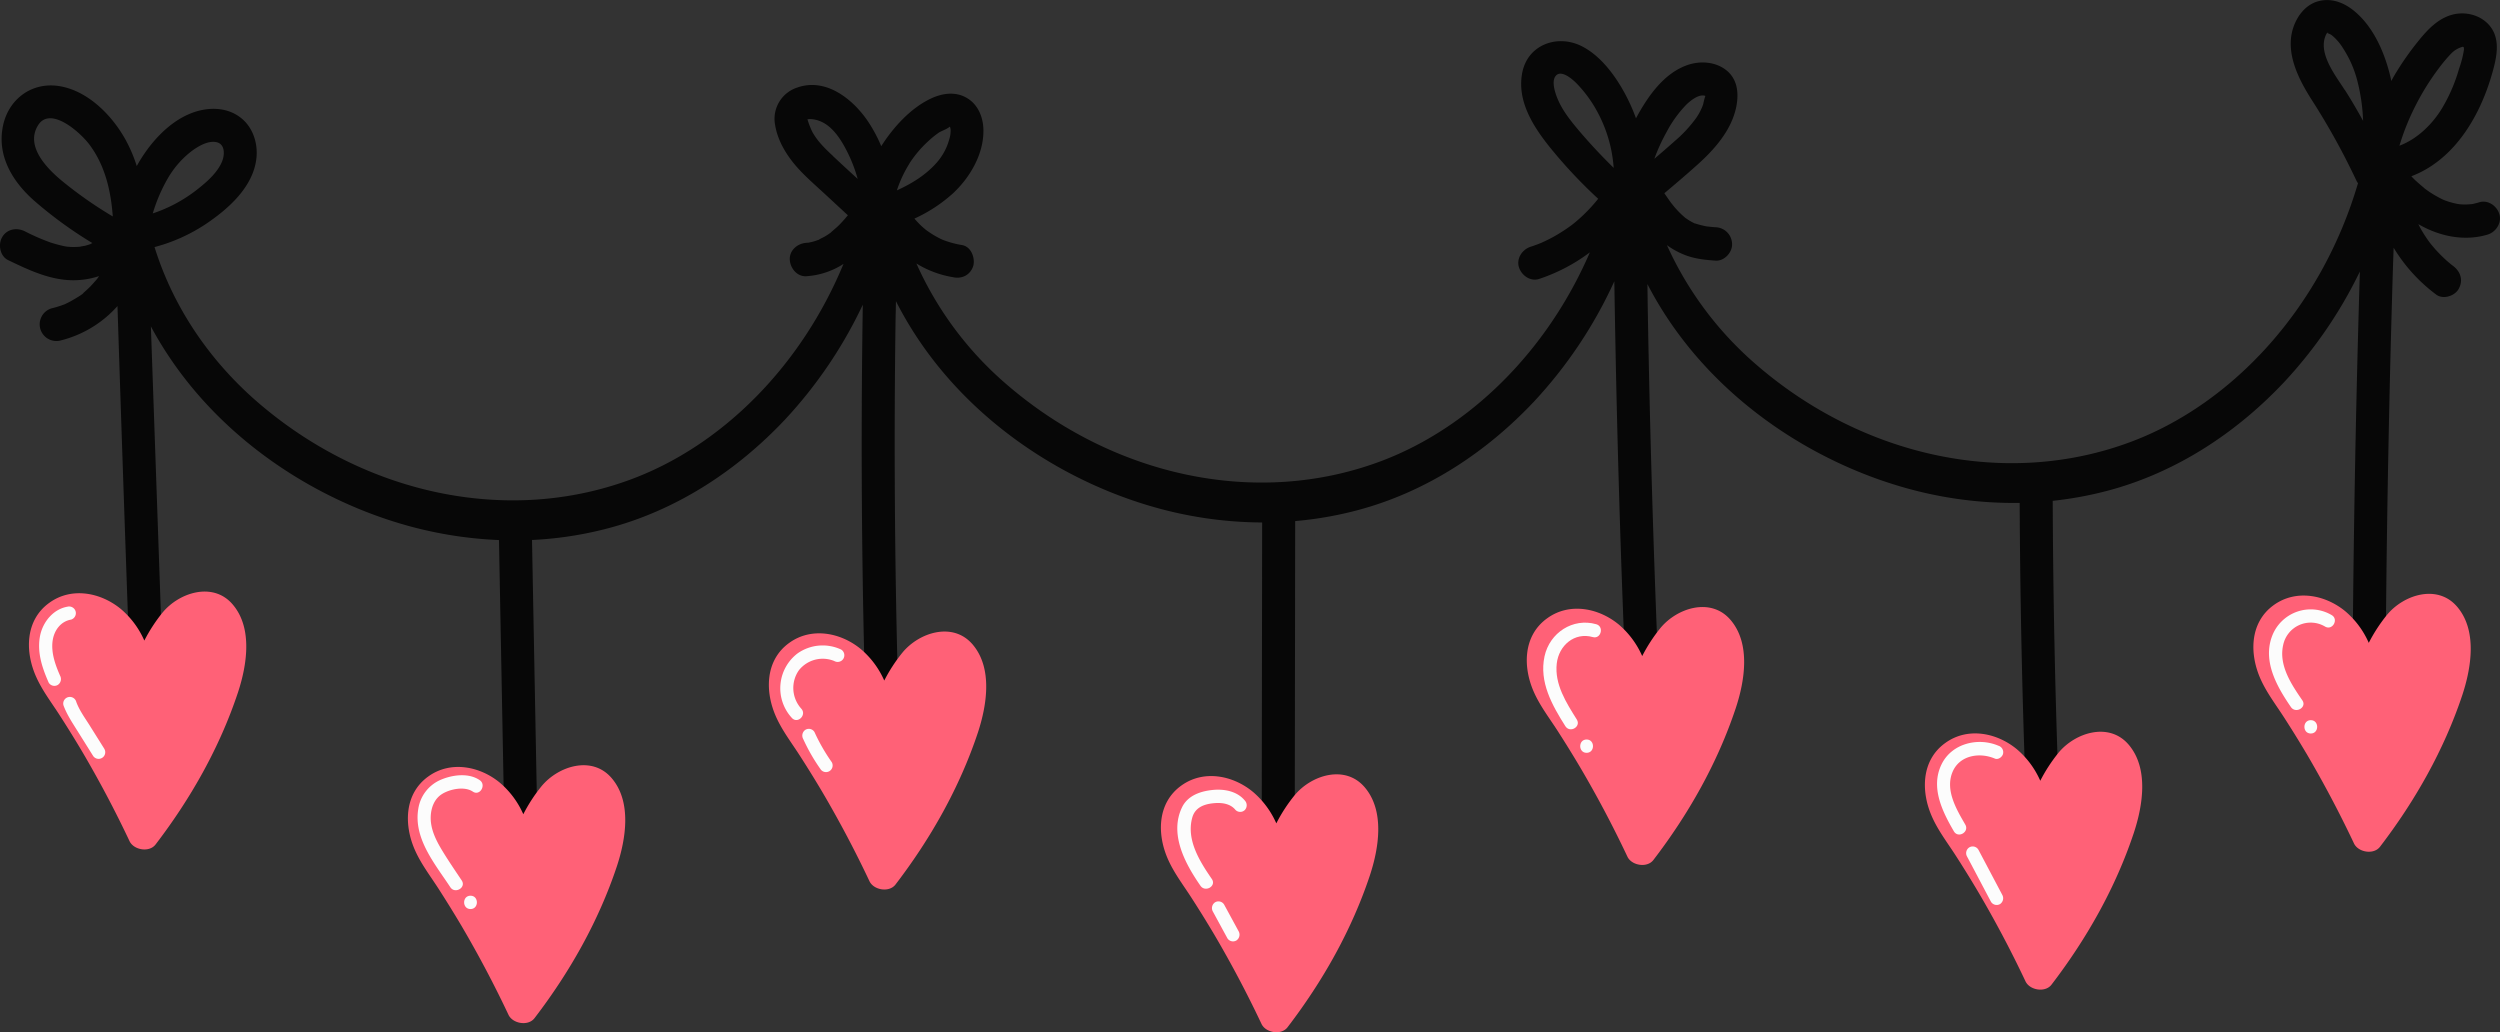 <svg xmlns="http://www.w3.org/2000/svg" width="1080" height="445.93" viewBox="0 0 1080 445.93"><rect x="0" y="0" width="1080" height="445.93" fill="#333333" stroke="none"/><g id="Слой_2" data-name="Слой 2"><g id="set05_540510872"><g id="set05_540510872-2" data-name="set05_540510872"><path d="M353.67 103.57l-.29.15h0z" fill="#070707"/><path d="M722.13 87.73l.06.08C722.49 88.22 723.24 88.81 722.13 87.73z" fill="#070707"/><path d="M1079.7 92.42c-1.16-3.64-5-6.2-8.78-5-.9.27-1.82.5-2.75.7l-.38.07c-.53.0-1.06.09-1.59.11a26.87 26.87.0 0 1-2.84.0l-.78-.06-.86-.13a34.27 34.27.0 0 1-5.8-1.65l-.3-.12c-.38-.18-.76-.35-1.13-.54-.92-.46-1.82-1-2.71-1.48a46.6 46.6.0 0 1-4.56-3.07v0L1047 81l-1.06-.88c-.77-.66-1.53-1.33-2.27-2s-1.22-1.18-1.8-1.8l-.16-.18c18.86-7.17 30.2-26.58 35.42-46.28 1.69-6.4 2.91-13.58-1.81-19-3.83-4.42-10.28-6-15.84-4.54-6.16 1.62-10.69 6.37-14.58 11.19a125.48 125.48.0 0 0-10.73 15.41c-.39.68-.75 1.37-1.13 2.06-.06-.29-.11-.59-.17-.88-2.29-10.28-7-21.65-15.08-28.7-4.54-4-10.2-6.48-16.25-4.88-5.35 1.42-9.05 6.14-10.78 11.23-3.66 10.72 2 22 7.56 30.85a303.72 303.72.0 0 1 19.72 35.58 6 6 0 0 0 .62.95c-15.69 53.47-53.75 95-97.78 111.62-53.88 20.35-116.07 6.61-162-33.08a149 149 0 0 1-38.77-51.77 33.92 33.92.0 0 0 8.18 4.41c4.07 1.52 8.53 2 12.83 2.28 3.73.28 7.3-3.51 7.14-7.21a7.36 7.36.0 0 0-7.14-7.21c-.9-.06-1.81-.14-2.71-.24l-.87-.11h-.21a41 41 0 0 1-5-1.28h-.16l-.63-.3c-.69-.35-1.36-.72-2-1.13s-1.07-.71-1.59-1.08c-.27-.25-.55-.47-.82-.72a34.68 34.68.0 0 1-3-3q-.8-.87-1.53-1.8c-.2-.24-.38-.52-.6-.74v0c-1-1.4-2-2.84-3-4.29 4.68-3.93 9.35-7.89 13.92-12 7.54-6.7 15-15 17.13-25.23 1.21-6 .61-12.22-4.57-16.13-4.55-3.43-10.82-3.88-16.14-2.14-10.28 3.39-17.16 13.24-22.19 22.36-.14.26-.26.52-.4.78-.62-1.69-1.28-3.38-2-5-4.24-9.6-11.44-20.87-20.92-25.89C673.17 14.47 659.64 19.1 657.5 32c-2 11.79 4.75 22.46 11.74 31.24a209.72 209.72.0 0 0 21.17 22.63l-.22.28c-.37.46-.75.92-1.13 1.37a70.39 70.39.0 0 1-8.63 8.55l-.87.7-.48.37c-.79.59-1.6 1.17-2.41 1.72-1.71 1.17-3.47 2.27-5.28 3.28s-3.49 1.82-5.29 2.65l-.24.11-.22.09-1.38.54c-1 .38-2 .74-3.07 1.08-3.54 1.17-6.2 5-5 8.87 1.15 3.57 5 6.28 8.78 5a76.81 76.81.0 0 0 21.86-11.47c-18.58 43-52.07 75.79-90 90.12-53.88 20.35-116.06 6.6-162-33.09a148.51 148.51.0 0 1-38.94-52.21 43.43 43.43.0 0 0 15.84 5.92 7.71 7.71.0 0 0 5.49-.72 7.32 7.32.0 0 0 3.28-4.31c.78-3.45-1-8.25-5-8.87a41.29 41.29.0 0 1-8.36-2.3l-.79-.37c-.65-.32-1.28-.65-1.91-1a41.24 41.24.0 0 1-3.83-2.43l-.65-.47c-.54-.46-1.08-.91-1.61-1.39a40.2 40.2.0 0 1-3-3.09c-.1-.12-.2-.25-.31-.37a64.72 64.72.0 0 0 16.75-11c7.23-6.77 13.12-16.77 13.05-27 0-5.18-1.92-10.51-6.27-13.54-5.07-3.54-11.15-2.81-16.47-.29-8.59 4.06-15.86 12.05-21 19.92-.14.21-.26.44-.39.65a63 63 0 0 0-5.89-10.95c-6.53-9.53-18.05-18.67-30.25-14.45A14.2 14.2.0 0 0 334.85 54c1 6.2 4.28 11.94 8.19 16.72s9 9.08 13.66 13.41L366.28 93c-.57.67-1.12 1.35-1.71 2-.89 1-1.81 2-2.77 2.89s-2 1.71-2.95 2.61l-.56.4c-.55.39-1.11.75-1.68 1.1-.94.58-2 1-2.94 1.56.39-.17.64-.2-.14.1h-.11a1.29 1.29.0 0 0-.16.09l.12-.08-.68.26c-.63.21-1.27.41-1.91.57s-1.07.24-1.61.35c-.28.0-.57.0-.86.06-3.72.23-7.31 3.16-7.13 7.21.16 3.72 3.14 7.45 7.13 7.21a33.45 33.45.0 0 0 16.07-5.32c-18.33 44.31-52.38 78.19-91.09 92.81-53.88 20.35-116.07 6.6-162-33.08-19.49-16.84-36-39.58-44.54-67A74.33 74.33.0 0 0 88.59 97c9.87-6.59 20.9-16.17 22.2-28.82.63-6.15-1.43-12.76-6.18-16.81-5-4.28-11.48-5.11-17.74-3.76C76 50 67.13 58.92 61.3 68c-.79 1.22-1.52 2.47-2.22 3.74A62.94 62.94.0 0 0 54 59.93C48.18 49.64 38.07 39.44 26.09 37.28 13.42 35 2.8 43.36 1 56-.82 68.23 5.83 78.77 14.59 86.55A178.82 178.82.0 0 0 39.9 105a5.2 5.2.0 0 0-.78.42 22.61 22.61.0 0 1-2.54.79c-.22.0-2 .33-2 .37-.76.06-1.52.11-2.28.12s-1.72.0-2.57-.08c-.34.0-.68-.06-1-.1l-.83-.14a59 59 0 0 1-6.1-1.63 92.65 92.65.0 0 1-11.11-4.85c-3.48-1.69-7.71-1-9.77 2.58-1.82 3.16-.93 8.17 2.56 9.87C12.94 116.92 23 121.7 33.79 121a34.75 34.75.0 0 0 9-1.73c-.24.36-.47.72-.72 1.07v0c-.28.35-.56.69-.85 1q-1 1.14-2 2.22c-.64.66-1.3 1.29-2 1.91l-1 .91-.53.44q-.9.72.36-.27c.13.33-4.15 2.82-4.57 3.06-.79.46-1.6.9-2.42 1.3l-1.18.56h0a46.65 46.65.0 0 1-5.68 1.76 7.21 7.21.0 0 0 3.8 13.9 48.51 48.51.0 0 0 24.75-14.91Q53 202.2 55.48 272c.32 9.25 14.59 9.3 14.27.0q-2.28-65.52-4.57-131c23.65 44.09 66.25 72.71 107.13 85a174.56 174.56.0 0 0 43.25 7.31q1.17 62.57 2.36 125.12c.18 9.27 14.45 9.3 14.27.0q-1.19-62.58-2.36-125.16a157 157 0 0 0 35.95-5.9c27.06-7.79 52.23-23.73 73.24-46a194.28 194.28.0 0 0 33.71-49.74q-.92 58.19-.07 116.4.31 21.86.89 43.7c.24 9.26 14.51 9.3 14.27.0q-2-76.29-.95-152.62c.05-3 .13-6 .18-9C410.33 176 454 205.71 495.86 218.28a173.14 173.14.0 0 0 49.39 7.43L545.07 352c0 9.28 14.26 9.29 14.27.0l.18-126.9a156 156 0 0 0 29.81-5.49c27.07-7.79 52.23-23.73 73.24-46a194.46 194.46.0 0 0 34.82-52.09q.9 59 2.87 117.87.71 20.75 1.54 41.49c.37 9.24 14.64 9.29 14.27.0q-2.94-73-4.21-146c-.07-4-.11-8.09-.17-12.14 23.41 45.28 66.72 74.62 108.24 87.09a172.6 172.6.0 0 0 52.57 7.43q.27 59.29 2.39 118.56c.33 9.25 14.6 9.3 14.27.0q-2.14-59.7-2.39-119.46a157 157 0 0 0 26.63-5.17c27.06-7.79 52.23-23.73 73.24-46a193.85 193.85.0 0 0 32.82-47.88q-1.71 56.11-2.53 112.25-.33 22.23-.51 44.46c-.07 9.28 14.2 9.29 14.27.0q.64-78.17 3-156.31c.11-3.56.24-7.12.36-10.68a71.22 71.22.0 0 0 18.4 20.24c3 2.25 8.1.61 9.77-2.59 2-3.76.66-7.46-2.56-9.86l-.87-.66-.36-.31q-1.08-.88-2.1-1.83-2.16-2-4.13-4.17c-.62-.69-1.22-1.4-1.81-2.12l-.59-.73-.38-.51q-1.73-2.37-3.23-4.91c-.53-.9-1-1.84-1.47-2.76 9 5.27 19.87 7.58 30 4.5C1078.29 100.2 1080.91 96.19 1079.7 92.42zM26.39 77.83C19.82 72.32 11 63 16.39 54.2c5.24-8.61 18.15 2.81 22.24 8.26 6.73 8.94 9.3 20 10.09 31.05A177.92 177.92.0 0 1 26.39 77.83zM72.52 77A40.51 40.51.0 0 1 82 65.89c2.93-2.32 7.86-5.49 11.8-4.4 3.5 1 3.28 5.46 2.12 8.28-2 4.91-6.78 9-10.8 12.15A63 63 0 0 1 66 92.19 70.32 70.32.0 0 1 72.52 77zm287.29-9.65c-3.33-3.12-6.61-6.25-8.84-10.3a32.2 32.2.0 0 1-2.06-5.24c0-.13-.07-.22-.09-.31a5.14 5.14.0 0 0 .92-.07c6.89.12 11.47 5.53 14.78 11.35a64 64 0 0 1 6 14.51C366.92 74 363.35 70.72 359.81 67.39zm33 3.36A49 49 0 0 1 401 61a40.14 40.14.0 0 1 4.42-3.6c1.32-.91 3.57-1.54 4.7-2.55a.35.35.0 0 1 .25-.09 5.51 5.51.0 0 1 .29 1.18 12 12 0 0 1-.6 4.29 25.06 25.06.0 0 1-5.6 10.25c-4.71 5.26-10.67 8.88-17 11.76A51.56 51.56.0 0 1 392.83 70.75zM682.08 56.4c-3.46-4.11-7-8.48-9.11-13.49-1.05-2.47-2.83-7.56-1-10 2.34-3.1 7.27 1.27 9 3a54.87 54.87.0 0 1 9.25 12.69 59.42 59.42.0 0 1 6.89 23.92C691.87 67.38 686.82 62 682.08 56.4zm37.86.68a51.33 51.33.0 0 1 8.5-11.82c1.72-1.68 5.54-4.85 8.26-3.82a1.38 1.38.0 0 1-.14.46 31.8 31.8.0 0 0-.78 3.13A23.89 23.89.0 0 1 732.72 51a56.22 56.22.0 0 1-9.3 10c-2.88 2.58-5.8 5.1-8.74 7.6A79.44 79.44.0 0 1 719.94 57.08zm293-18.2c-4.06-6.36-12.06-16.36-7.92-24.23.52-1 1.22-.23.3-.34a5.6 5.6.0 0 1 2.43 1.25 22.64 22.64.0 0 1 4.43 5.26 47.4 47.4.0 0 1 6.08 13.67 80.51 80.51.0 0 1 2.6 17.72C1018.38 47.7 1015.76 43.24 1013 38.88zm24 22.83a102.32 102.32.0 0 1 6.65-16.22 107.08 107.08.0 0 1 10.29-16.41 64.56 64.56.0 0 1 5-5.91 10.59 10.59.0 0 1 5.19-3c-.12.0.06.15.26.23a3.32 3.32.0 0 1 .11 1 44.14 44.14.0 0 1-2.09 8.19 71.65 71.65.0 0 1-7.49 17.36c-4.25 6.9-10.65 13.11-18.31 16z" fill="#070707"/><path d="M266.51 374.18c-7.91 23.79-20.46 45.91-35.62 65.69-2.71 3.52-9.39 2.39-11.22-1.47q-9.33-19.77-20.43-38.64-4.8-8.08-9.9-16c-3.4-5.25-7.28-10.35-9.88-16.06-5-10.9-5-24.69 5.57-32.27 9.64-6.95 22.29-4.44 30.93 2.71a37.85 37.85.0 0 1 10.11 13.61 68.77 68.77.0 0 1 7.79-12c7.22-8.85 21.95-13.55 30.42-3.55C273 346.45 270.36 362.48 266.51 374.18z" fill="#ff6177"/><path d="M102.79 299.17c-7.9 23.78-20.46 45.9-35.61 65.68-2.71 3.52-9.39 2.39-11.22-1.47q-9.33-19.77-20.43-38.64-4.8-8.08-9.91-16c-3.39-5.25-7.28-10.35-9.87-16.06-5-10.9-5-24.68 5.56-32.27 9.65-7 22.29-4.44 30.94 2.71a37.71 37.71.0 0 1 10.1 13.61 69.94 69.94.0 0 1 7.79-12c7.23-8.85 22-13.55 30.43-3.55C109.27 271.43 106.65 287.46 102.79 299.17z" fill="#ff6177"/><path d="M422.45 316.47c-7.91 23.79-20.47 45.9-35.62 65.68-2.71 3.52-9.39 2.4-11.22-1.47q-9.33-19.77-20.43-38.64-4.8-8.09-9.91-16c-3.39-5.25-7.27-10.35-9.87-16.06-5-10.9-5-24.68 5.57-32.27 9.64-6.95 22.28-4.44 30.93 2.71A37.85 37.85.0 0 1 382 294a68.77 68.77.0 0 1 7.79-12c7.22-8.85 21.94-13.55 30.42-3.55C428.93 288.73 426.3 304.76 422.45 316.47z" fill="#ff6177"/><path d="M591.81 378.12c-7.91 23.79-20.47 45.91-35.62 65.69-2.71 3.52-9.39 2.39-11.22-1.47q-9.33-19.77-20.43-38.64-4.8-8.08-9.91-16c-3.39-5.25-7.27-10.35-9.87-16.06-5-10.9-5-24.69 5.57-32.27 9.64-6.95 22.28-4.44 30.93 2.71a37.85 37.85.0 0 1 10.11 13.61 68.39 68.39.0 0 1 7.79-12c7.22-8.86 21.94-13.56 30.42-3.55C598.29 350.38 595.66 366.42 591.81 378.12z" fill="#ff6177"/><path d="M749.87 305.85c-7.9 23.79-20.46 45.91-35.62 65.69-2.71 3.52-9.39 2.39-11.21-1.47q-9.33-19.77-20.44-38.64-4.79-8.08-9.9-16c-3.4-5.25-7.28-10.35-9.88-16.06-5-10.9-5-24.69 5.57-32.27 9.65-7 22.29-4.44 30.94 2.71a37.82 37.82.0 0 1 10.1 13.61 69.55 69.55.0 0 1 7.79-12c7.22-8.86 21.95-13.56 30.43-3.55C756.35 278.11 753.73 294.15 749.87 305.85z" fill="#ff6177"/><path d="M921.84 359.72c-7.9 23.79-20.46 45.9-35.61 65.68-2.72 3.52-9.39 2.4-11.22-1.47q-9.33-19.76-20.44-38.64-4.79-8.09-9.9-16c-3.4-5.25-7.28-10.35-9.87-16.06-5-10.9-5-24.68 5.56-32.26 9.65-7 22.29-4.45 30.94 2.71a37.71 37.71.0 0 1 10.1 13.61 69.64 69.64.0 0 1 7.79-12c7.22-8.85 21.95-13.55 30.43-3.55C928.32 332 925.7 348 921.84 359.72z" fill="#ff6177"/><path d="M1063.76 300.15c-7.91 23.79-20.47 45.9-35.62 65.68-2.71 3.52-9.39 2.4-11.22-1.47q-9.33-19.75-20.43-38.64-4.8-8.09-9.91-16c-3.39-5.25-7.27-10.35-9.87-16.06-5-10.9-5-24.68 5.56-32.27 9.65-6.95 22.29-4.44 30.94 2.71a37.79 37.79.0 0 1 10.1 13.61 69.39 69.39.0 0 1 7.8-12c7.22-8.85 21.94-13.55 30.42-3.55C1070.23 272.41 1067.61 288.44 1063.76 300.15z" fill="#ff6177"/><path d="M32.66 264.09a2.92 2.92.0 0 0-3.51-2c-6.18 1.06-10.7 6.65-11.86 12.67-1.34 7.05.93 13.77 3.75 20.14a2.86 2.86.0 0 0 3.9 1A3 3 0 0 0 26 292c-2.08-4.71-4-10-3.26-15.21.64-4.43 3.43-8.35 8-9.13A2.91 2.91.0 0 0 32.66 264.09z" fill="#fcfcfc"/><path d="M45.07 323.49 38.49 313c-2-3.14-4.25-6.27-5.54-9.77a2.86 2.86.0 1 0-5.51 1.53c1.44 3.89 3.71 7.31 5.9 10.8l6.8 10.86a2.86 2.86.0 1 0 4.93-2.91z" fill="#fcfcfc"/><path d="M207.2 337c-4.84-3.28-12-2.27-17.1.0a16.34 16.34.0 0 0-9.41 12.49c-2.11 12.79 7.3 23.84 13.84 33.77 2 3.08 7 .19 4.93-2.91-3-4.5-6.06-8.94-8.82-13.57-2.41-4.06-4.56-8.53-4.58-13.37.0-3.94 1.33-8.07 4.74-10.29s9.83-3.61 13.52-1.11C207.37 344 210.23 339 207.2 337z" fill="#fcfcfc"/><path d="M203.26 386.94c-3.67.0-3.68 5.77.0 5.77S206.94 386.94 203.26 386.94z" fill="#fcfcfc"/><path d="M363.32 280.58a18.85 18.85.0 0 0-18.75 1.67 18.92 18.92.0 0 0-2.46 27.92c2.52 2.7 6.56-1.38 4-4.08a13.32 13.32.0 0 1-1-16.52 13.13 13.13.0 0 1 15.32-4 2.88 2.88.0 0 0 2.88-5z" fill="#fcfcfc"/><path d="M359.28 329.2a80.11 80.11.0 0 1-7.42-12.94 2.84 2.84.0 0 0-3.9-1 3 3 0 0 0-1 3.94 79.32 79.32.0 0 0 7.41 12.94 2.86 2.86.0 1 0 4.93-2.91z" fill="#fcfcfc"/><path d="M537.77 345.84c-3.26-4-8.8-5.06-13.68-4.6-5.35.5-11 2.36-13.49 7.6-5.53 11.59 1.46 24.38 8 33.81 2.08 3 7 .15 4.92-2.91-5.18-7.53-11.15-16.94-8.46-26.55 1.18-4.2 4.77-5.7 8.8-6.16 3.56-.4 7.49-.08 9.91 2.89a2.85 2.85.0 0 0 4 0A3 3 0 0 0 537.77 345.84z" fill="#fcfcfc"/><path d="M535.11 402.35q-3.14-5.78-6.28-11.56a2.86 2.86.0 0 0-3.9-1 3 3 0 0 0-1 3.94q3.14 5.78 6.28 11.56a2.86 2.86.0 0 0 3.9 1A3 3 0 0 0 535.11 402.35z" fill="#fcfcfc"/><path d="M689.57 269.66c-10.09-2.87-20.11 3.67-22.33 13.86-2.41 11.11 3.28 21.16 9 30.2 2 3.12 6.91.23 4.93-2.91-4.53-7.21-9.67-15.22-8.65-24.16.89-7.85 7.68-13.67 15.57-11.43C691.59 276.22 693.11 270.66 689.57 269.66z" fill="#fcfcfc"/><path d="M685.41 319.46c-3.67.0-3.68 5.76.0 5.76S689.09 319.46 685.41 319.46z" fill="#fcfcfc"/><path d="M863.31 322.15c-8.78-3.75-20.22-1-24.6 8.12-4.77 9.91.35 20.23 5.36 28.85 1.86 3.2 6.79.3 4.93-2.91-3.8-6.53-8.73-14.82-5.55-22.61 3-7.38 11.76-8.7 18.34-5.89 1.42.6 3.14-.65 3.51-2A2.94 2.94.0 0 0 863.31 322.15z" fill="#fcfcfc"/><path d="M865 386.62l-10.34-19.56a2.86 2.86.0 0 0-3.9-1 2.94 2.94.0 0 0-1 3.94q5.18 9.78 10.34 19.56a2.88 2.88.0 0 0 3.91 1A3 3 0 0 0 865 386.62z" fill="#fcfcfc"/><path d="M1007.29 265.72a17.84 17.84.0 0 0-25.75 9.08c-4.14 10.95 2.12 21.89 8.14 30.65 2.08 3 7 .14 4.93-2.91-4.7-6.83-10.27-15.1-8.28-23.88a12.14 12.14.0 0 1 18.07-8C1007.59 272.57 1010.46 267.59 1007.29 265.72z" fill="#fcfcfc"/><path d="M998.26 311.11c-3.67.0-3.68 5.77.0 5.77S1001.94 311.11 998.26 311.11z" fill="#fcfcfc"/></g></g></g></svg>